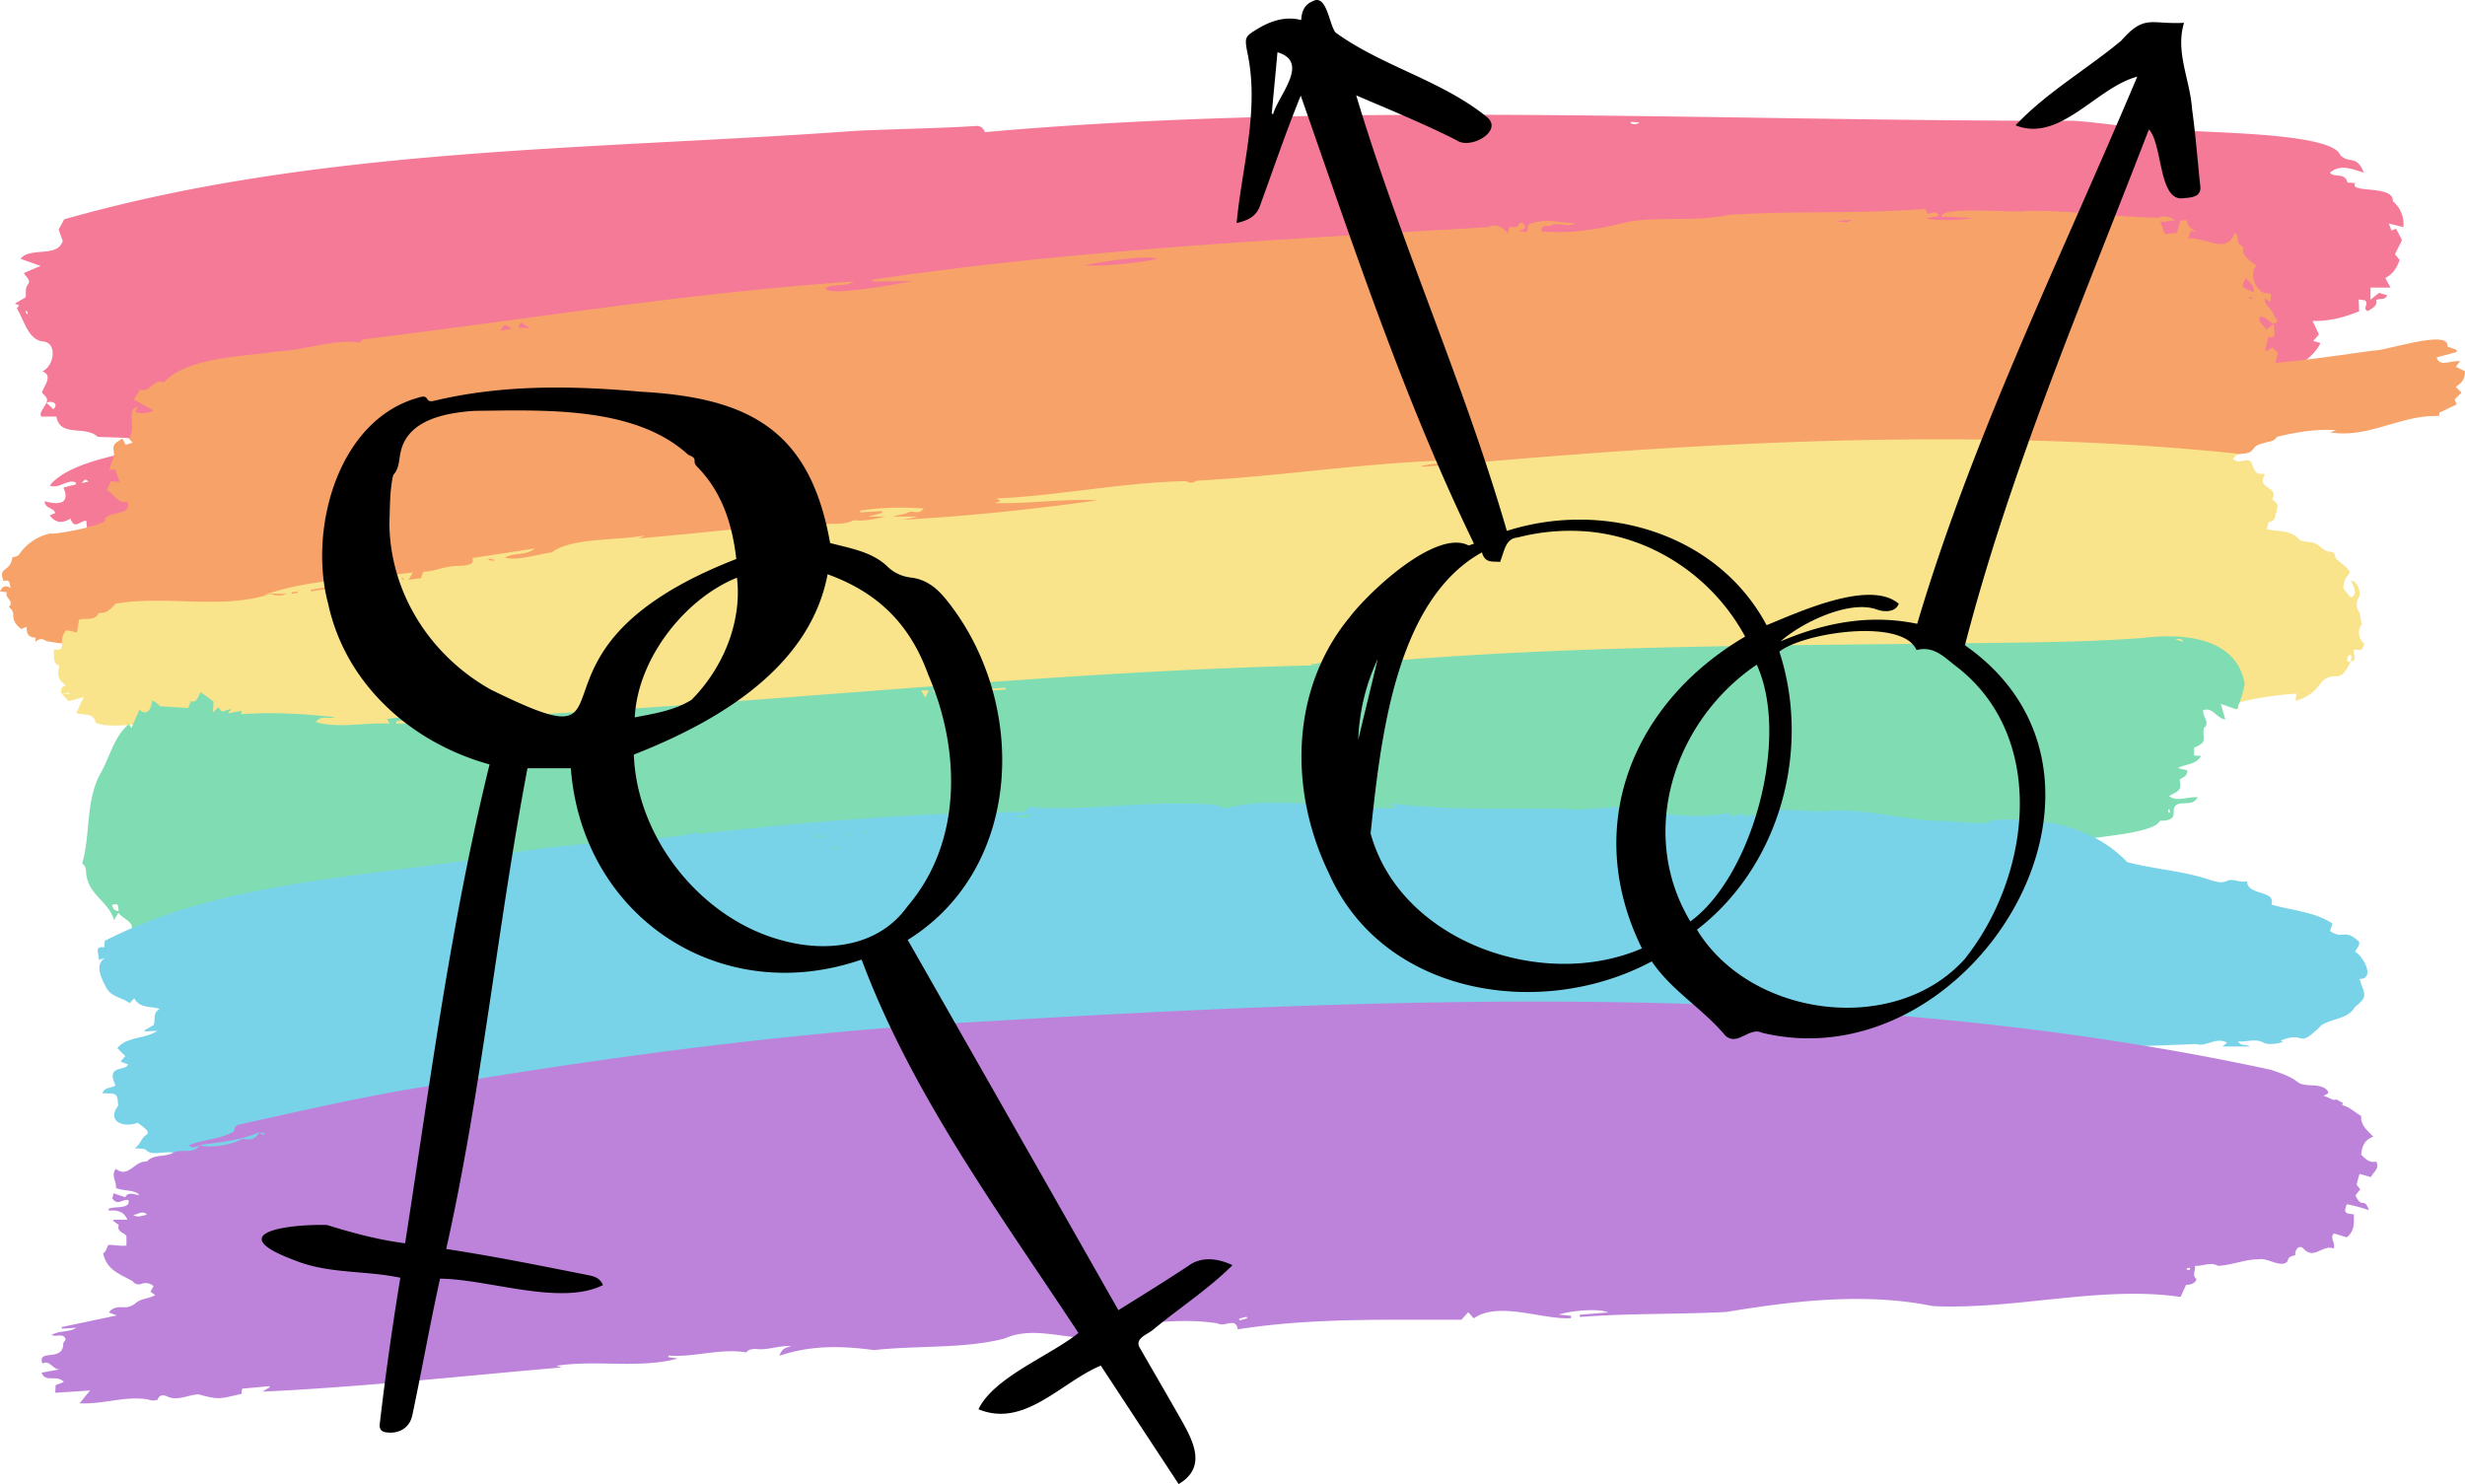 <svg xmlns="http://www.w3.org/2000/svg" width="1080" height="650.2" viewBox="0 0.007 1080 650.193" style=""><g><g data-name="Слой 2"><g data-name="Pride15_279457436"><path d="M20.3 176.5c1.2-2.3-1.2-3.3-1.9-4.6 1-3.1 5-7.4.1-9.2 5.1-2 6.9-12.5.4-13.1s-8.3-9.2-11.5-14.5l1-1.3-1.9-.8 4.7-2.7c.4-1.9-.4-4 1.1-5.8s-1.3-3.4-1.8-4.9l7.3-3.1-8.8-3.1c4.1-5.4 16.1-.3 18.5-7.8l-1.8-5 2.4-4.5c112.1-31.9 231.6-30.4 347.3-38.8 16.9-.8 33.8-1 50.7-2 2.1-.2 4.2-.5 5.4 2.6 153.9-13.7 320.2-4.7 476.9-5 15.1 1 29.9 4.1 45.2 4 12.7 1.4 68.3 1.1 71.8 11.1 3.9 3.9 7.1-.3 10.3 7.6-5.2-1.4-10.2-4-14.9.1 1.9 2.3 6.7-.3 7.7 4.3l3.5.2h-.1c-3 4.7 17.1.6 16.5 8a12.9 12.9 0 0 1 4.6 11.3l-6.4-1.6 1.2 3.1 2-.8 2.6 5-3.1 6.2c.8.9 1.5 1.9 2.1 2.5-1.4 3.6-2.9 6.1-6.3 7.9.7 1.3 1.3 2.5 2.3 4.2h-8.8v5.3l3.8-3 3.5 1.1c-1 2.3-3.1 1.2-4.8 2 .6 2.8-1.8 3.6-3.6 4.9-2.7-.9.5-3-1.3-4.7l-2.8-.4c.1 1.9.2 3.6.2 5.2-6.5 2.6-12.9 4.4-20.4 4.2l2.8 5.9-2.5 2.9 3.2.9c-11.7 23.5-73.4 19.4-98.1 23.3-69.5 5.7-139.2 9.8-209 13.1-146.3 6.6-293.6 13.9-439.5 12.6-6.8-2.8-14.7-2.1-22.1-1.7l5.6 1.3c-9.3 3.3-19.4 1.3-29 1.3-21.3-.6-42.1 5.1-63.2 7l2.5-1.8c-6-1.5-10.5 1.2-15.2 3.2l2.6.2h-.1c-37.9 6.6-75.5 13.8-113.1 22.4-.1-1.2-.2-2-.3-3-2.5-.3-5.2 4.2-6.9-1-3.6 2.2-6.6 2-9.1-1.4l2.4-1c-.9-2.7-4.2-1.6-4.7-5.2 5.4 1.5 11.6 1.7 8.3-6l5.5-1.4c-.1-.3-.1-.6-.2-.9-3.9-1.4-7.2 3.1-11.3 1.4 9.2-11.3 35.9-14.1 50.5-18.3-9.5-2.7-19.7-2.6-29.5-3-5.4-5.2-16.5.4-18.1-8.9h-6.6c-.6-1.3-.6-1.3 2.3-6l3 2.8c2.6-2.6-.9-4-3.1-2.8zm282.3-12.8c4.1-.9 8.6-.2 12.1-2.7-3.5.8-10.4-.8-12.1 2.7-1.7-1.7-3.5-1.2-5.4 0zm439-10.4c-19.2.6-38.3 1.5-57.4 2.4-14.5 1.5-29.5-2.5-43.3 3.1 35.5-.4 71.9-3.8 107.1-5.2v-.6l-6.4.3zm-527.5 13.8v1.1c19.4 2.7 39.1-4.3 58.8-5.7-4.1-1.7-9.1 1-13.8-1.1-15.2-2.5-30.1 2.9-45 5.7zm124.5-8.1c0-.2-.1-.4-.1-.6-6.4 1.2-14.3-.5-20 2.5a111.3 111.3 0 0 0 20.1-1.9zm-136.9 5.3c.2-.3.3-.7.5-1-5.5-2.8-11.9.6-17.7.9 5.3 2.2 10-2.5 15.5-1-.6.6-1.5.4-1.3 1.3zm326.5 0l8.6-2.6c-4.3-1.3-7.9-.3-11.7-.1l3.1 2.7zm-387.9 42.6c2.2.3 4.4.9 6.8-1.6-2.8.3-5-.1-6.8 1.6zm30.4-4.3a10.4 10.4 0 0 0-.4-1c-1.1.1-2.5-.3-3.5 2zm431.2-46.2c0-.3-.1-.7-.1-1l-2.8.6a1.3 1.3 0 0 0 .1.6zM35.5 211.7l3.2-.7c-1.8-2.1-2.2.5-3.2.7zM180 200.5c-.1-.2-.1-.4-.2-.6l-2.3.5c.1.2.1.4.2.6zm335.2-37.6v-.7l-4 .2v.5zM714.5 53.4v.6a3.6 3.6 0 0 0 3.5-.1v-.3l-3.3-.2zM518.4 162c0 .2.1.4.1.7l2.2-.6a.9.9 0 0 0-.1-.5l-2.2.4zm-240.1-.2v-.3h-2.9v.4zM11.8 137.7l.5-.2-.6-1.3c-1 .3-.1.9.1 1.5zm554.6 21.5c0 .2.1.3.1.5l2-.3-2.1-.2zm-10.1 3.4zm79 25.3c-1.1 1.2.6 1.8 1 .6l-1-.6zm4.7.8c-.4-.9-.7-.4-1.3-.2s.7.4 1.3.2zM443.3 153a4.3 4.3 0 0 1 .1.5l2-.2v-.3zM185 200.1c-1-1.1-1-.6-1.9-.1z" fill="#f47a97"></path><path d="M920 204.8c-2.6-2.7-5.6-1.8-8.5-.8-7.5-.5-14.8 2.3-22.5 1.4-4.1.7-10.3-2.4-12.8 1.9-.9 2-2.6 1.7-3.9 1-6.9-1.8-14.2 1.2-21.4.3l19.6-2.3a2.8 2.8 0 0 0-.1-.9l-31.1 3a10.4 10.4 0 0 1 .5 1.6c-5.1.6-10.1 1.4-15.2.9-11.2 3.3-24.2 1.7-36.1 3.2l3.4 1.2v.5c-71.5 9.5-142.7 16.3-214.1 22.2l3.4 1.8c-78.6 8.5-156.8 18.2-235.6 23.9l1.9-2c-7.9-2.2-15.9 2.3-23.8 2.4-10.6 1.1-21.4.6-31.6 3.6l5.2.3v.3c-79.2 8.5-158.6 12.7-238 13.3l1.8 1c-13 .4-27.7.7-40.7-1.7-1.6-1-3.1-1.5-4.9.4a16.7 16.7 0 0 0 .1-1.9c-3.3-.3-3.9-1.5-3.9-4.8l-2.4 1c-6.1-4.9-1.3-6.7-5.5-9.7 2.9-2.4-2-4-.8-6.4l-3-.4c1-2.3 2.4-2.8 4.7-1.5-.7-1.8 0-4-3.1-3-2.7-6.5 3-3.7 3.8-10.4 1-.4 2.2-.1 3.2-1.6a22 22 0 0 1 13.6-8.9c1.8.8 26.9-4.2 23.5-6.2h.1c2.4-3.8 12.3-1.5 10-7.7-4.3 1-5.7-3.5-9.1-5.1l2-3.9 3.8.4c-.8-2.1-1.4-3.9-2-5.6l-2.5.4c.4-3.1 2.4-5.2 1.8-8.6s1.8-3.7 3.8-5.3l1.5 2.8 3-1-1.7-1.8c3.7-3.8-1.5-13 3.9-13.9-.5 1-.7 1.6-1 2.1s4.2 1.5 8-.4l-8.7-4.9 2.9-4.3c4.3 1.5 5.9-5.2 10.2-3.1 10.2-11.2 34.8-11.3 49.6-13.6 11-.5 21.8-4.4 32.9-4.3 1.7.1 3.5 1.2 4.7-1 71.6-8.7 143.2-20.5 215.3-25.4-4.2 2.6-8.8.8-12.5 2.9 0 4.1 33.9-2.1 38.1-3.1l-17.2.3-.7-.8c89.2-13.3 181.7-17.8 270.5-23.1 2.1-1.9 6.7.2 8.3 3 .2-1.2.3-1.9.5-2.8s3.4.9 4.3-1.4 4.7 1.6 1.3 2.5a2 2 0 0 0-1.2.6l3.4.2a30.1 30.1 0 0 1 .7-3.2c6.8-3.1 13.7-.7 20.6-.6-3.1 2-7.8-.5-10.7.9-1.4.9-4-.8-4.3 2.6 13.1 1.3 25.4-.9 37.9-4.1 14.6-2.5 29.5.1 43.8-3 27.4-2 57.9-.3 86.5-2.7a21.7 21.7 0 0 0 1 2.1c1.7.2 3.5-2.1 5 1l-5.6 1.1c3.3 1 14.7 1 20.4-.2l-13.7-.6c-.2-4.8 31.6-1.4 37.2-2.5 19.4-.3 39.1 2.7 58.1 3 1.5-1 4.6-.8 7 1.1l-6.4.8c.8 1.9 1.3 3.4 2 5.3l5.3-.6c.5-1.9 1.1-3.7 1.6-5.5h2.8c.3 3.3 2.1 3.7 4.5 5.4l-2.8-.8-1.3 3.4c7.5-.9 17 7.4 20.4-2.4 1.6.1 1.2 3.1 1.8 4.4s2.5 1 2 3.2 3.6 5.1 5.8 6.7c-3.3 3.6-.4 11 3.9 12.1 2.6-.2 2.8.3 2.2 3.7l-2.3-1.5c-.6 1.4.9 3.3 1.8 4.1s2.2 3.5 3.2 5.2-.8 1.2-1.3 1.8c-2.2-.6-3.4-3.6-6.3-2.9.2 2.2.2 2.2 3.3 5.4l3.1-2.5c-.2 2.1 1.8 7.4-2.3 5.7-.5 2.1-1 4-1.5 5.9l.7.4 2.5-1.6 2.4 2.3c-.3 1.5-.7 2.8-1.1 4.5 14.4-1.3 28.5-3.4 42.8-5.4 5.3.3 33.8-9.7 32.6-1.8l4.1 1.5v.9l-8.8 2.4c1.3 4.5 6.3 1.1 10.2 1.7l-1.8 2.4 4 1.9c0 3.3-1.2 5.1-4.1 6.9l2.6 2.5-3 2.9c.2.6.5 1.3.8 2.3l-7.5 3.6-.2 1.5h.1c-16.6-.8-31.1 10-47.8 7.1l2.6-.9c-8.4-.7-17.8.9-25.9 2.9-1.4 2.4-3.9 1.9-5.9 2.8-5.7 1.1-3.3 3.9-8.3 4.5-9 .8-40 8.8-45.3 3.3-1.7.7-3.4 2.9-6 1.8a5.9 5.9 0 0 0 .2-1.4c-3.6.2-10.7-1.2-12.4 2.5zM636.7 231c-3.9.8-7.9 1.1-11.9 1.6 3.8-.3 9 1.1 11.9-1.6 1.4 1.3 3 .8 4.6.2l-4.6-.2zM507 113.4c-3.3-1.4-17.5 0-32 2.8 6.2.7 24.4-.9 32-2.8zm477.1 8.4c-2.3 3.8-2.2 3.9 3.3 6.2.6-2.9-1.8-4.1-3.3-6.2zM434.9 252.3a12 12 0 0 0 11.2-.3l-11.2.3zM219.4 144.9l4.7-.8c-2.7-2.3-3.6-2.2-4.7.8zm591.9-48.6l-7.6.6c2.8-.1 5.2 1.4 7.6-.6zm-579.2 47.4l-4.1-2.5c-.2.8-.5 1.5-.8 2.4zM786.5 215v-1.1l-3.7.7a1.7 1.7 0 0 0 .1.7zm-404.6 44c-1.1-1.1-2-1.3-3.1.5zm-149.5 12.8v-.4h-2.6v.3zM771 216.6c0-.2-.1-.4-.1-.6l-1.9.3a1.1 1.1 0 0 1 .1.5zm214.3-86.4v.6h2.3c-1.4-.7-1.2-.6-2.3-.6z" fill="#f7a269"></path><path d="M118.5 260.1l-3.2.7c21.8-7.6 43.7-7.1 65.6-10a33.7 33.7 0 0 1-1.9 3.2l5.5-.7.9-2.8c4-.1 7.9-1.7 11.9-2.3s11.4.3 9.6-3.7l27.4-4.2c-3.8 3.2-8.8 1.7-13 3.9 4.3 1.8 15.1-1.5 20.5-2.2 8.2-6.5 29.6-5.2 40.7-7.4a25.1 25.1 0 0 1-2.8 1.3c24.7-2.1 50.5-5.1 75.6-7.1 2.5 2.9 5.5.7 8.3.7s7.5.1 10.5-1.6h-.1c4.8.6 9.4-.6 14.1-1.6h-7.7l6.1-1.6a2.2 2.2 0 0 1-.1-.8l-9.5.6v-.8a122.7 122.7 0 0 1 27.8-.9c-2.2 3-4.8.6-6.8 1.7s-4.4.9-6.5 1.8h10.1v.2l-5.9 1.2c27.9-1.5 56.8-4.5 85.2-8.5-15.4-.8-29.2 1.6-45 1.2l2.7-.8-1.9-1.2c27.8-1.3 55-7 82.7-7.6v-.2c1.6 1 3.3 1.3 4.9 0 38-2 75.9-8.2 114-9v1.8c111.3-10 230.7-16.3 342.5-4.6l-2.4 2.1c2.3 2.9 5.6-.5 8 1.4 1.7 4.9 2.4 5.6 5.7 5.3.1.2.3.5.2.7-3.8 5.8 6.8 5 3.3 10.4 2.8 2.4 2.7 2.4 1.8 5.7s-.6 3.7-3.1 4.3c-.5.1-.6 1.7-1.1 3.1 5.1 1.4 10 .1 13.9 4.2.8 1.2 3.5 1.3 5.4 1.6 3.6.1 4.8 3.7 8.3 4.1s1.4 2.1 3.5 3.7c9.8 8 2.9 3.5 2.5 12.3l3.1 4c2.5-.7 2.7-2.7.2-7.2 2.4-.6 4.7 5 3.6 6.9s-1.8 4.7.3 7c.3 1.5.2 3.1 1 4.9a6.2 6.2 0 0 0 1.1 8.8l-1.3 2.6h-3.4c-.4 2.1 1.8 4.7-1.3 5.1l.3-2.5-.7-.4c-1.6.7-1.9 4 .5 2.8-1.8 2.9-3 7-7.1 6.6-8 .1-4.7 6.9-17.2 10.8.1-1.4.2-2.2.3-3.2a145.1 145.1 0 0 0-25.9 4l.8 2.5c-1.3.2-3.2.2-3.2-.9s-.9-1-1.4-1.1c-4-.2-7.8-1.7-11 1.6-.2-.7-.4-1.3-.7-2.1-4.5-.4-9 2-13.7.2l1.4-2.3-4.5.6c1.9 1.7-1.8 3 .4 4.5l-1.9 1.7h7.2c-2.6 2.2-5.9 2.3-8.9 2.7-13.9 1.3-27.9 4-41.7 4.7 0-.3-.1-.6-.1-.8l10.7-1.4c0-.3-.1-.6-.1-.8-5.6 0-11.7-.6-16.8 2.2h.1c-58.5 4.3-116.9 12.3-175.6 12.5.2-1.1.4-1.8.5-2.5l4.5.3v-.6c-23.6 3.7-49.2 2.7-73.5 7.3-8.4.8-61.4 7.9-62.6 1.6-16.5 1-33 .5-49.2 2.3-122.2 11.9-247 5.7-370.2 10.3-16.6-.3-33.6 1.2-49.9-1.8-2.5-2.4-4.8-1.1-6.9.5-4.5 3.3-12.3-2-15.4 4.8-7.4-.2-14.2-7-14.9-14-2.6-3.9-.6-4.6 2.6-7.1l-3.7.5a12.3 12.3 0 0 1 3.7-2.6l-3.2-3c2.3-6.8 7.5-3.2 7-8.6l3.2-.2c3.1-9.7-41 2.8-51.3-2.3-.9-4.6-5-2.9-8.4-4.2 1-2.4 1.9-4.3 3.2-7l-6.6 1.8-3.2-3.4 3.6.2v-.5l-3.6.3c-.4-1.8.1-3 2-3.5-3.5-2.4-3.9-4.5-2.9-8.7-3.1-.8-2.2-4.5-2.4-7.1 6.3 1.1 1.3-3.8 5.4-8.3h.7l4 .9c.4-2.1.6-3.7 1-5.6 2.8-.9 6.6.7 8.4-2.6.1-.2.4-.5.6-.4 3.3.3 5-2 7-4 22.1-3.9 46.4 2.8 67.8-4.3a9.9 9.9 0 0 0 7.2 0zm650.2 65c0-.3-.1-.7-.1-1-13.7.7-27.3.8-41.4 3.2 1.7 1.8 2.8 2.5 4.7 1.4 11.9-1.7 24.8.2 36.8-3.6zM623 204.1v.4l11.4-.8c-3.8-1.1-7.6-.4-11.4.4zm-476.4 53.3c0-.2-.1-.4-.1-.7l-10.4 1.7c.1.2.1.5.2.7zm827.1 47.7v-.6h-4c0 .2-.1.4-.1.6zm-68.2 6c0-.2-.1-.4-.1-.6l-3.7.4c.1.3.1.6.2 1zm-58 4.9c.8.9 2.4.2 3.6.4v-.7l-3.6.3zm-697.6-60.1c0 .3.1.6.1.9l2.9-.2a2.8 2.8 0 0 1-.1-.9l-2.9.2zm-19.4 3.8a.9.9 0 0 1-.1-.5l-2.7.3c0 .2.1.4.1.6zm83.7-15c0 .2-.1.4-.1.7l2.3.3a1.1 1.1 0 0 1 .1-.5l-2.3-.5zm717.1 64.6c0-.3-.1-.5-.1-.8l-1.6.3a.7.7 0 0 0 .1.5zm-57.1 5.2a2.8 2.8 0 0 0 .1-.9l-2 .4zm62.9-1.5l.3.6 1.5-.8c-.1-.1-.1-.3-.2-.4l-1.6.6zm43.1-8.2l.8-.5c-.5-.4-.8-.9-1.4-.2l.6.7zm-89.2 7.4v.3h1.3v-.2zm18.4-1.7v.5h1.7c.1-.9-1.1-.4-1.7-.5zm-732.3-56.4c-.2-.7-.4-.8-1.1-.8s.5.6 1.1.8zm-16.8.5l.2.9 1.7-.5c-.1-.9-1.2-.3-1.9-.4zm700.3 60.5c1.1.7 1 .4 1.4-.4l-1.4.4z" fill="#f9e48c"></path><path d="M199.7 312.6c3.2 2.6 6.6 3.7 10.6 1.7 5 .7 9.9-.1 15 .7-.4-.4-.6-.8-1.1-1.4 118.4-6.1 237.7-19.7 356.1-22.2h-5.8a.9.9 0 0 1-.1-.5c4.2.1 8.7-2.5 12.1.7 92.6-9.2 190.1-8.6 284.5-9.9 22.5-.3 45.2-.5 67.6-2.2 17.6-2.1 41.3-.6 44.9 20.2a51.5 51.5 0 0 1-3.5 11.1l-7-2.4c.8 2.6 1.3 4.5 2 6.8-4-.5-5.2-5.4-9.7-4.1-.4 3 3.3 5.5.3 7.9-.9 5.3 2.1 5.8-4.3 8.6v3.4l3.1.2c-2.4 4-6.7 3.4-10.2 5.3l4.1 1c.2 2.8-2.1 3-3.3 4.1.6 4.4.6 4.4-4.7 7.2 3.9 2.7 7.9.1 12.6.5-1.9 3.3-4.9 2.3-8 2.8-5.8 1.5 1.9 7.5-8.6 7.5-2.1 5.5-28.4 7-35.1 8.5-103.4 14.4-207.8 19.4-312.1 22.6a8.3 8.3 0 0 1 .2-1.3h-2.9l-1.2 2.6c-164.9 3.8-330.6 29-494 35.6h8.8a10.8 10.8 0 0 0-8.8.1c-3.5-3.7-12.1 2.7-12.5-3.9h-.1l2.2-.6-.6-1.8c-2.9.8-5-1.4-7.9-2.2.2 2.1-1.8 3.4-.9 5.4l-4.2 2.8c-.1-1.1.1-2.1-.3-2.6s-.9-1.2 0-1.8l-3.7-1.5c-1.7-2.5-3.4-6-6.8-8.4s-2.8-8.4-7.2-6.8l.3 3.3-.6.4c-.4-.7-1.4-1.6-1.3-2.1 1.3-4.3-3.4-4.9-5.7-8l-2 3.3h.1c-2.2-7.8-10.5-10.9-12-19-.6-2 .3-4.3-2-5.9 3.7-12.4 1.4-27.4 8-39.4 4.1-7.1 5.9-16.2 12.4-21.6l1.2 1.6 3.5-8c3.7 3.2 5.2-.8 5.6-4a8.2 8.2 0 0 1 3.3 2.5l12.5.8 1.1-3c2 .5 2.4.1 4.3-4l5.7 4.2c-.1 1.4-.2 2.7-.3 4.7l2.3-2.2 1.7 1.9 3.8-1.2a4.3 4.3 0 0 0 .1.5l-1.1.8a1.3 1.3 0 0 1 .1.6 56.7 56.7 0 0 1 5.7-1c-.1.4-.1.7-.2 1.4 13.5-1 27.2-.2 41 1.3-2.8 1-6.3-1.1-8.3 2.2 10.4 2.8 21.3.1 32.3.6l-1.1-2c9.7-1.7 20.7.4 30.1-2.4zm208.8-9.9c1.8 1.6 8.7 1.7 13.1-.1-5-1.1-8.2-.5-13.1.1zm15.6-.5c0 .3.1.6.1.9l16.4-1v-.8l-16.5.9zm-233.7 13.2c2.5 1.8 4.8 1.8 8.1.5l-8.1-.5zM52 399.2c-.3-3.3-.3-3.3-2.9-2.8.3 1.4.8 2.6 2.9 2.8zM178.8 317c-1.7-1.8-3.5-1.4-5.2-.8a1.9 1.9 0 0 1-.1.8zm426.6 71.9l4.2-.4v-.8c-1.5 0-3-.8-4.2 1.2zm-201.8-86.4a33 33 0 0 1 1.8 3.2c.7-1.5 1-2.3 1.5-3.2zm456.6 70.3a1.3 1.3 0 0 1-.1-.6l-5.5.9a.6.6 0 0 0 .1.4zm96.4-91.6c-.9-2-2.3-1.1-3.6-1.1zm-768.7 35.3v-.6h-3.7v.4zM895 367.1a4.3 4.3 0 0 1-.1-.5l-2.5.5a.4.4 0 0 1 .1.3zm-66.1 8.3a1.3 1.3 0 0 0 .1.6h3.2a.9.9 0 0 1-.1-.5zm-715.7 50.5c.9 1.8 1.5.8 2.8-.3l-2.8.3zm837.3-71.3h-.6c.2.6-.2 1.7.8 1.4a7.7 7.7 0 0 0-.2-1.5z" fill="#80ddb3"></path><path d="M611.7 353.4l-2.4-.8a1.3 1.3 0 0 0 .1-.6c25.1 3.1 50.1 2.1 75.2 2.3 14.2 1.6 29.3-3.1 43-.2l-19.1 1v.7c16.2-.7 33.3 3.8 49 .3l1.5 1.7c1.9.1 3.3-2.4 5.4-.6s3.3-2.6 4.7.9c3.3-6.2 24.8-1.6 32.1-2.9 16.5-.9 32.4 4 49.4 4.5 4.5-.4 20.1 2.5 22.1-.3 21.1-1.8 44.2 2.4 59.3 18.3 12 3.2 24.9 3.8 36.8 8 2.3.6 4.5 1.4 7 .2s5.6 1 8.7.2c.1 6.5 12.8 3.7 10.7 10.2 9.1 2.7 18.6 3 26.7 8.3-.3 1-.6 2.1-1 3.3 5.8 4 6.2-1.4 12.6 4.6.7 1.3-.9 3.1-1.7 4.4 3.7 2.1 9.1 12 2 12 2.2 7.3 4.1 7.2-2.1 12.4-2.9 5.1-9.9 4.9-14.5 7.8-11.4 11.3-6.4 2.1-17.9 6.8l.9.6c-2.3.8-6.1 1.3-8.1.5-4.2-2.4-7.5-.2-11.6-.8 1.4 2.3 3.4 1.1 5.3 2.3h-12.1l2.1-1.7c-5-2.7-9.4 2.1-13.6.6-145.6 6.4-296.3-6.6-442.1 9.5v-1.8c-145.8 19-293.3 29.4-439.8 41.8-5-4.6-13.4.5-16.3-3.1-1.2-.8-2.8-.4-5-.8 2.8-1.7 2.8-4.5 5.1-5.8s-1.9-3.8-3.8-5.3c-5.7 2.3-13.9-.3-8.5-7.5-.5-5.9-.7-5.2-6.9-5.4.9-2.9 3.9-2.1 5.7-3.5-4.4-9.3 4.4-5.9 5.5-9.2l-3.3-1.2 2.1-2.4-3.5-3.5c4.3-5.2 11.7-3.8 17.6-7.6l-5.5.3c-.1-.2-.1-.4-.2-.5l4-2.3c1-2.1-.7-5.2 2.7-7.1-4.7-1.3-8.7-.3-11.2-4.6l-2 2.1c-3.3-2.6-8-2.5-10.3-6.9s-5.2-10.2-.3-13l-2.9 1c.1-3.2-2.2-6 2.4-5.6.1-.7.1-1.7.2-2.8 51.9-26.5 113.9-27.7 170.5-37.1 21.5-4.3 44.7-5.9 66.8-7.3 6.4-1 13.1-1 19.5-2.5 1-.3 2-1.5 3 .1 47.6-5.3 95.6-9.4 143.5-9.7 1.1-3 3.6-1.8 5.7-1.8 26 1.1 52.3-3.6 78.2-1.2 2.4 1.9 5 1.5 7.6.5 23.1-4.2 47.3 1.8 70.9.7 0-.2.1-.3.1-.5zm-160.3 4.2a1.7 1.7 0 0 1-.1-.7l-7.1.7c2.3.2 5.1 1 7.2 0zm-94.7 8.6v.4h4.6v-.4zm10.1 5.7v-.9l-2 .3a1.3 1.3 0 0 0 .1.6zm5.5-6a1.3 1.3 0 0 1-.1-.6l-2 .2v.4zm6.3-1.5c-.1.2-.1.4-.2.6l1.6.3a4.3 4.3 0 0 0 .1-.5l-1.5-.4z" fill="#79d3e8"></path><path d="M87.1 501.7c-1.2.8-2.3 1.6-4.4.1 6.5-2.8 13.9-2.5 19.9-6.2-.1-3.1 2.5-2.9 4.3-3.4 31.9-7 64.1-14.6 96.8-18.6 75.4-12.3 151.6-22.1 228-26.1 186.5-11.1 381.6-18.1 563.3 21.2 3.7 1.3 8.3 2.7 11.6 5.3s9.2.3 12.7 3.3h-.1c1 .9 1.8 1.8-1.3 2.7 2.6.9 4.4 2.2 5.2 1.8s2 .9 2.9 1.1-.2 1.2.5 1.4c3 .7 5.3 3.1 8 4.6-.3 4.1 2.7 6.3 5.3 9.1-3.9 1.4-5 4.4-5.3 7.9 1.9 1.8 3.6 3.7 6.6 3 1.6 3.3-1.4 4.6-2.3 6.8l-5-1.4c-.5 1.6-.9 3.1-1.3 4.7l1.6 2.1-2.1 2.6c2.9 6.3 3.8.4 5.9 6.5a67 67 0 0 0-9.7-2.6c-1.3 3.6-1 4.1 3.1 4.4 0 3.5.6 7.1-3.1 10.1l-5.6-1.7c-2.1 1.7.8 4.2-.1 6.6-5-2-8.6 5.4-13.5-.2-2-1.6-3.7 1.3-3.3 3.1-1.5.5-3.1.5-3.4 2.6-2.5 3.4-8.9-1.6-12.6-.8-5.9 0-12 2.6-17.9 2.9-3.3-1.9-6.5.2-10.2 0 .6 2-1.4 3.9.7 5.7-.2 1.9-2.5 2.6-4.5 2.6l-2.4 5.3c-35.1-5.1-72.7 5.8-108.7 4-29.5-6-60.8-2.3-90.4 2.6-21.3 1.1-42.8.5-64.1 2.2a3.4 3.4 0 0 0-.1-1l12.5-1c-3.5-1.7-14.7-1.1-21.7.9l5.5.6a3.8 3.8 0 0 0-.1 1c-12.4.8-31.7-7.6-42.6.1l-2.4-2.7-3 3.3c-32.6.1-65.5-.9-98 4.2-.8-5.5-5.7-.8-8.8-2.6-15.6-2.5-31.4.1-47.3 1.4l2.9 1.5c-13 9.2-32.4-3.7-48.9 3.7-17.4 4.6-38.6 3-57.3 5.1-14-1.9-27.7-2.2-41.4 2.5 1.1-2.9 1.9-3.4 5.2-4.2-5.3-.5-10.2 1.9-15.5 1.2-1.9 0-3.5.3-4.2 1.5-11.7-1.9-22.9 2.3-34.1 1.4a1.7 1.7 0 0 1-.1.7l4.2.6c-17.1 4.6-35.6.4-53.3 3.2l2.4.7c-43.1 3.7-87.6 8.6-131.1 10.6l3.1-1.9a.9.9 0 0 0-.1-.5l-11.9 1.1c-.1.7-.2 1.4-.3 2.3-9.3 2-9.5 2.8-18.7.2-4.7.1-9.1 3.1-13.9.9-.8-.4-3.2-1.3-4.1 1.3-.2.5-3 .7-3.9.1-9.8-1.9-20.1 2.2-30.3 1.6 1.7-2.1 3.2-4 4.6-5.6l-15.3 1c.1-1.4.1-2.3.2-3.4a24 24 0 0 0 3.6-1.4c-3.4-3.3-8.1.5-9.8-4l8.1-1.5c-3.1.4-4.4-4.3-7.7-2.5-2.5-6.6 9.1-.6 9.1-8.6 0-.7.7-1.3 1.1-2-1.1-3-3.8-.9-6.2-1.9 3.6-2.2 7.6-1 10.8-3.2l-6.3.4c0-.2-.1-.5-.1-.7l24.2-5.1-3.5-1.3c1.5-2.2 4.1-2.4 6.1-2.3a7.3 7.3 0 0 0 5.3-1.5c2.6-2.5 6.1-2.1 8.9-3.8l-2.1-1.5v.2a21.5 21.5 0 0 1 1.4-2.6 5.2 5.2 0 0 0-5.4-1 3.2 3.2 0 0 1-3.8-1.2c-5.5-3.1-11.5-4.9-12.9-12.3 1.4-.5 1.6-2.9 2.4-3.6 2.4 0 5.3.6 7.8.3v-4.2c-1.2-1.7-4.2-1.7-3.4-4.7 0-.4-1.8-1.1-2.6-2.4h6.4c-1.7-4.1-4.9-4.2-8.2-4v-.8c2.6-1.3 9.6.3 8.7-3.8-2.3-.8-4.8 2.8-7.1-.8a19.8 19.8 0 0 0 .5-2.2l5.2 1.7c1.3-2.5 3.7-1.2 6.1-.9-1.4-2.3-7.2-1.8-10.2-3.1.4-2.8-2.4-5.5 0-8.4 5.5 4.3 8-3.6 13.5-3.2 3.1-3.4 7.8-1.8 11.4-3.8s10.1.8 11.5-3.5c4 1.7 15.4-.1 18.8-2.7 3 .5 6 .6 7.5-2.8.8.3 1.4 1.8 2.6.5l-2.6-.5c-8.2 3.6-17.4 4.3-26.3 5.6zm-22.7 30.5c-2.1-2.3-4.1.2-6.1 0 2 1.5 4 .3 6.1 0zm406.2 48.2c0 .3.1.6.1.9l5.1-.5c-1.3-1.6-3.5-.2-5.2-.4zm72.3-2.7c.1.3.1.6.2.8l3.3-.9a1.4 1.4 0 0 0-.2-.7l-3.3.8zm416.7-21.4a2.8 2.8 0 0 1-.1-.9l-1.5.3c.1 1 .9.5 1.6.6z" fill="#bd83db"></path><path d="M250.1 336.6h-19c-13.3 70-20 141-35.6 210.6 21 3.2 41.2 7.3 61.9 11.4 2.5.5 5.3 1 6.8 4.4-18.5 9.3-50.1-2.6-71.4-2.8-4.4 19.9-7.9 39.7-12.1 59.6-1.1 5.7-5.8 8.6-11.7 7.7-2.4-.4-2.8-1.9-2.6-3.8 2.5-21.4 5.5-42.6 9-63.9-15.5-3.3-31.2-1.6-46.2-7.6-32.8-12.2-2.1-16 14.1-15.5 11.3 3.5 22.4 6.5 34.2 8 10.9-70.2 20-140.8 37-209.8-34.2-9.4-63.1-35.1-70.7-70.3-8.7-32.2 3.9-80.3 39.2-90.3 5.9-2 2.5 2.4 7.2 1.3 29.6-7.1 60.2-6.7 90.3-4 47.5 2.6 74.4 16.6 83.2 66.3 8.6 2.3 18.5 3.8 25.2 10.4a17.6 17.6 0 0 0 9.9 4.7c7.4.8 12.2 5.1 16.4 10.5 35.1 44.2 33.4 116.7-17.5 148.3q46.2 81 92.3 162.2c10.8-6.7 21.5-13.3 32-20.3 5.5-3.2 12.1-2.2 18 .6-10.6 10.5-23.1 18.6-34.6 28.1-2.5 2.3-8.7 3.9-5.9 8.3 5.8 10.1 11.7 20.2 17.5 30.4s12 21.6-.6 29.1l-34.1-51.9c-17.4 7.2-33.4 27.5-53.6 19.1 6.8-14.1 31.4-23.4 43.8-33.4-34.5-52.4-72.9-104.4-95-163.6-61.9 21.4-122.4-18.7-127.4-83.8zm27.6-6c1.3 36.8 29.7 72.2 65.3 81.5 19.5 5.3 42 2.6 54.5-14.9 24.3-28.3 23.4-68.7 9.2-101.6-8-22.1-22-36-44.1-44-7.8 41.3-48.7 64.8-84.9 79zm44.9-85.7c-1.8-15.4-6.2-29.3-17.3-40.6-2.4-2.5 1-3.2-3.7-5-23.4-21.5-63.3-19.6-93.6-19.3-12.3.8-29.2 3.7-32.4 17.8-.9 3.5-.5 7.3-3.3 10.3-1.6 6.6-1.4 14.3-1.7 21.2.3 30.6 18 58 44.4 72.8 71.9 35.4 2.9-16.5 107.6-57.2zm.3 8.2c-21.9 8.7-43.4 34.5-44.8 61.2 8.8-1.7 17.3-3 24.9-7.7 13.7-13.8 22.2-34 19.9-53.5z"></path><path d="M956.9 10c-3.9 12.8 2.6 24.8 3.5 37.6 1.5 10.9 2.4 22 3.5 33 1 5.3-2.6 5.9-7 6.2-11.3 2.1-9.2-23.5-15.4-30.1-28.7 74.6-60.5 148.4-80.6 226 84 58.7 3 191.7-88.8 169.8-5.9-2.8-10.7 6.1-16.2 1.2-9.8-11.8-23.6-19.7-32.2-32.5-48.4 25.9-117.8 15-141.5-38.7-17.4-35.8-17-80.2 8.9-111.8 8.6-11.4 37.9-38.9 52.2-31.8.2.2 1.3-.3 2.5-.7-30.6-63-52.7-130.1-75.9-196.3-6.7 16.5-11.9 31.9-17.9 48.4-1.6 4.4-5.1 6.3-10.2 7.4 2.4-25.2 10.2-50 4.6-75.2-1.1-6.2-.9-6.5 4.5-9.8s12.1-5.8 19.2-3.9c.2-3.8 1.4-6.8 5.1-8.3 6.1-3.2 7.1 10.1 9.9 13.7 20.1 14.7 46.6 21 66.4 37.1 7.3 6.1-7.3 14.5-13.4 10.1-14.5-7.3-28.9-13.2-43.9-19.6 19.4 64.7 47.3 126.1 66 190.8 42.2-13.5 92.2.8 113.8 41.3 14.1-5.7 45.2-20.2 57.9-9.4-1.3 3.7-6.2 3.8-9.7 2.5-12.1-4.3-33 5.9-42.1 14 19.6-8.3 39.1-12 59.9-7.7 24.5-82.7 63-160.4 96.4-239.7-17.8 4.6-33.9 29.1-53.3 21.3 13.4-14.3 31.2-24.5 46.3-37.1 10.3-11.7 12.9-7 27.5-7.8zM649.3 242c-38.4 21.2-44.5 83.4-48.8 123.1 13 47.5 75.4 69.3 118.9 50.4-26.3-53.2-4.4-107.5 45.2-136.6C751 253.7 725.5 236 697 233a91.6 91.6 0 0 0-32.1 2.5c-5.5.4-5.8 6.4-7.7 10.7-3-.4-6.6.8-7.9-4.2zm94.2 165.3c23.3 38.4 86.5 46.9 117.2 13 29.1-36.3 36.8-97.5-3.8-128.5-4.9-3.7-9.5-9-17.2-7-6.1-14.2-49.5-7.7-60.1.7 14.1 43.2.1 94-36.1 121.8zm-2.9-3.6c26.9-19.5 43.9-80.1 29.1-112.5-36.1 24.4-52.5 73.6-29.1 112.5zM557.2 49.8l.6.2c2.4-8.5 16.3-22.8 1.9-27.1-.8 9-1.7 17.9-2.5 26.9zm37.9 274.3c2.8-11.8 5.7-23.5 8.5-35.3a90.2 90.2 0 0 0-8.5 35.3z"></path></g></g></g></svg>